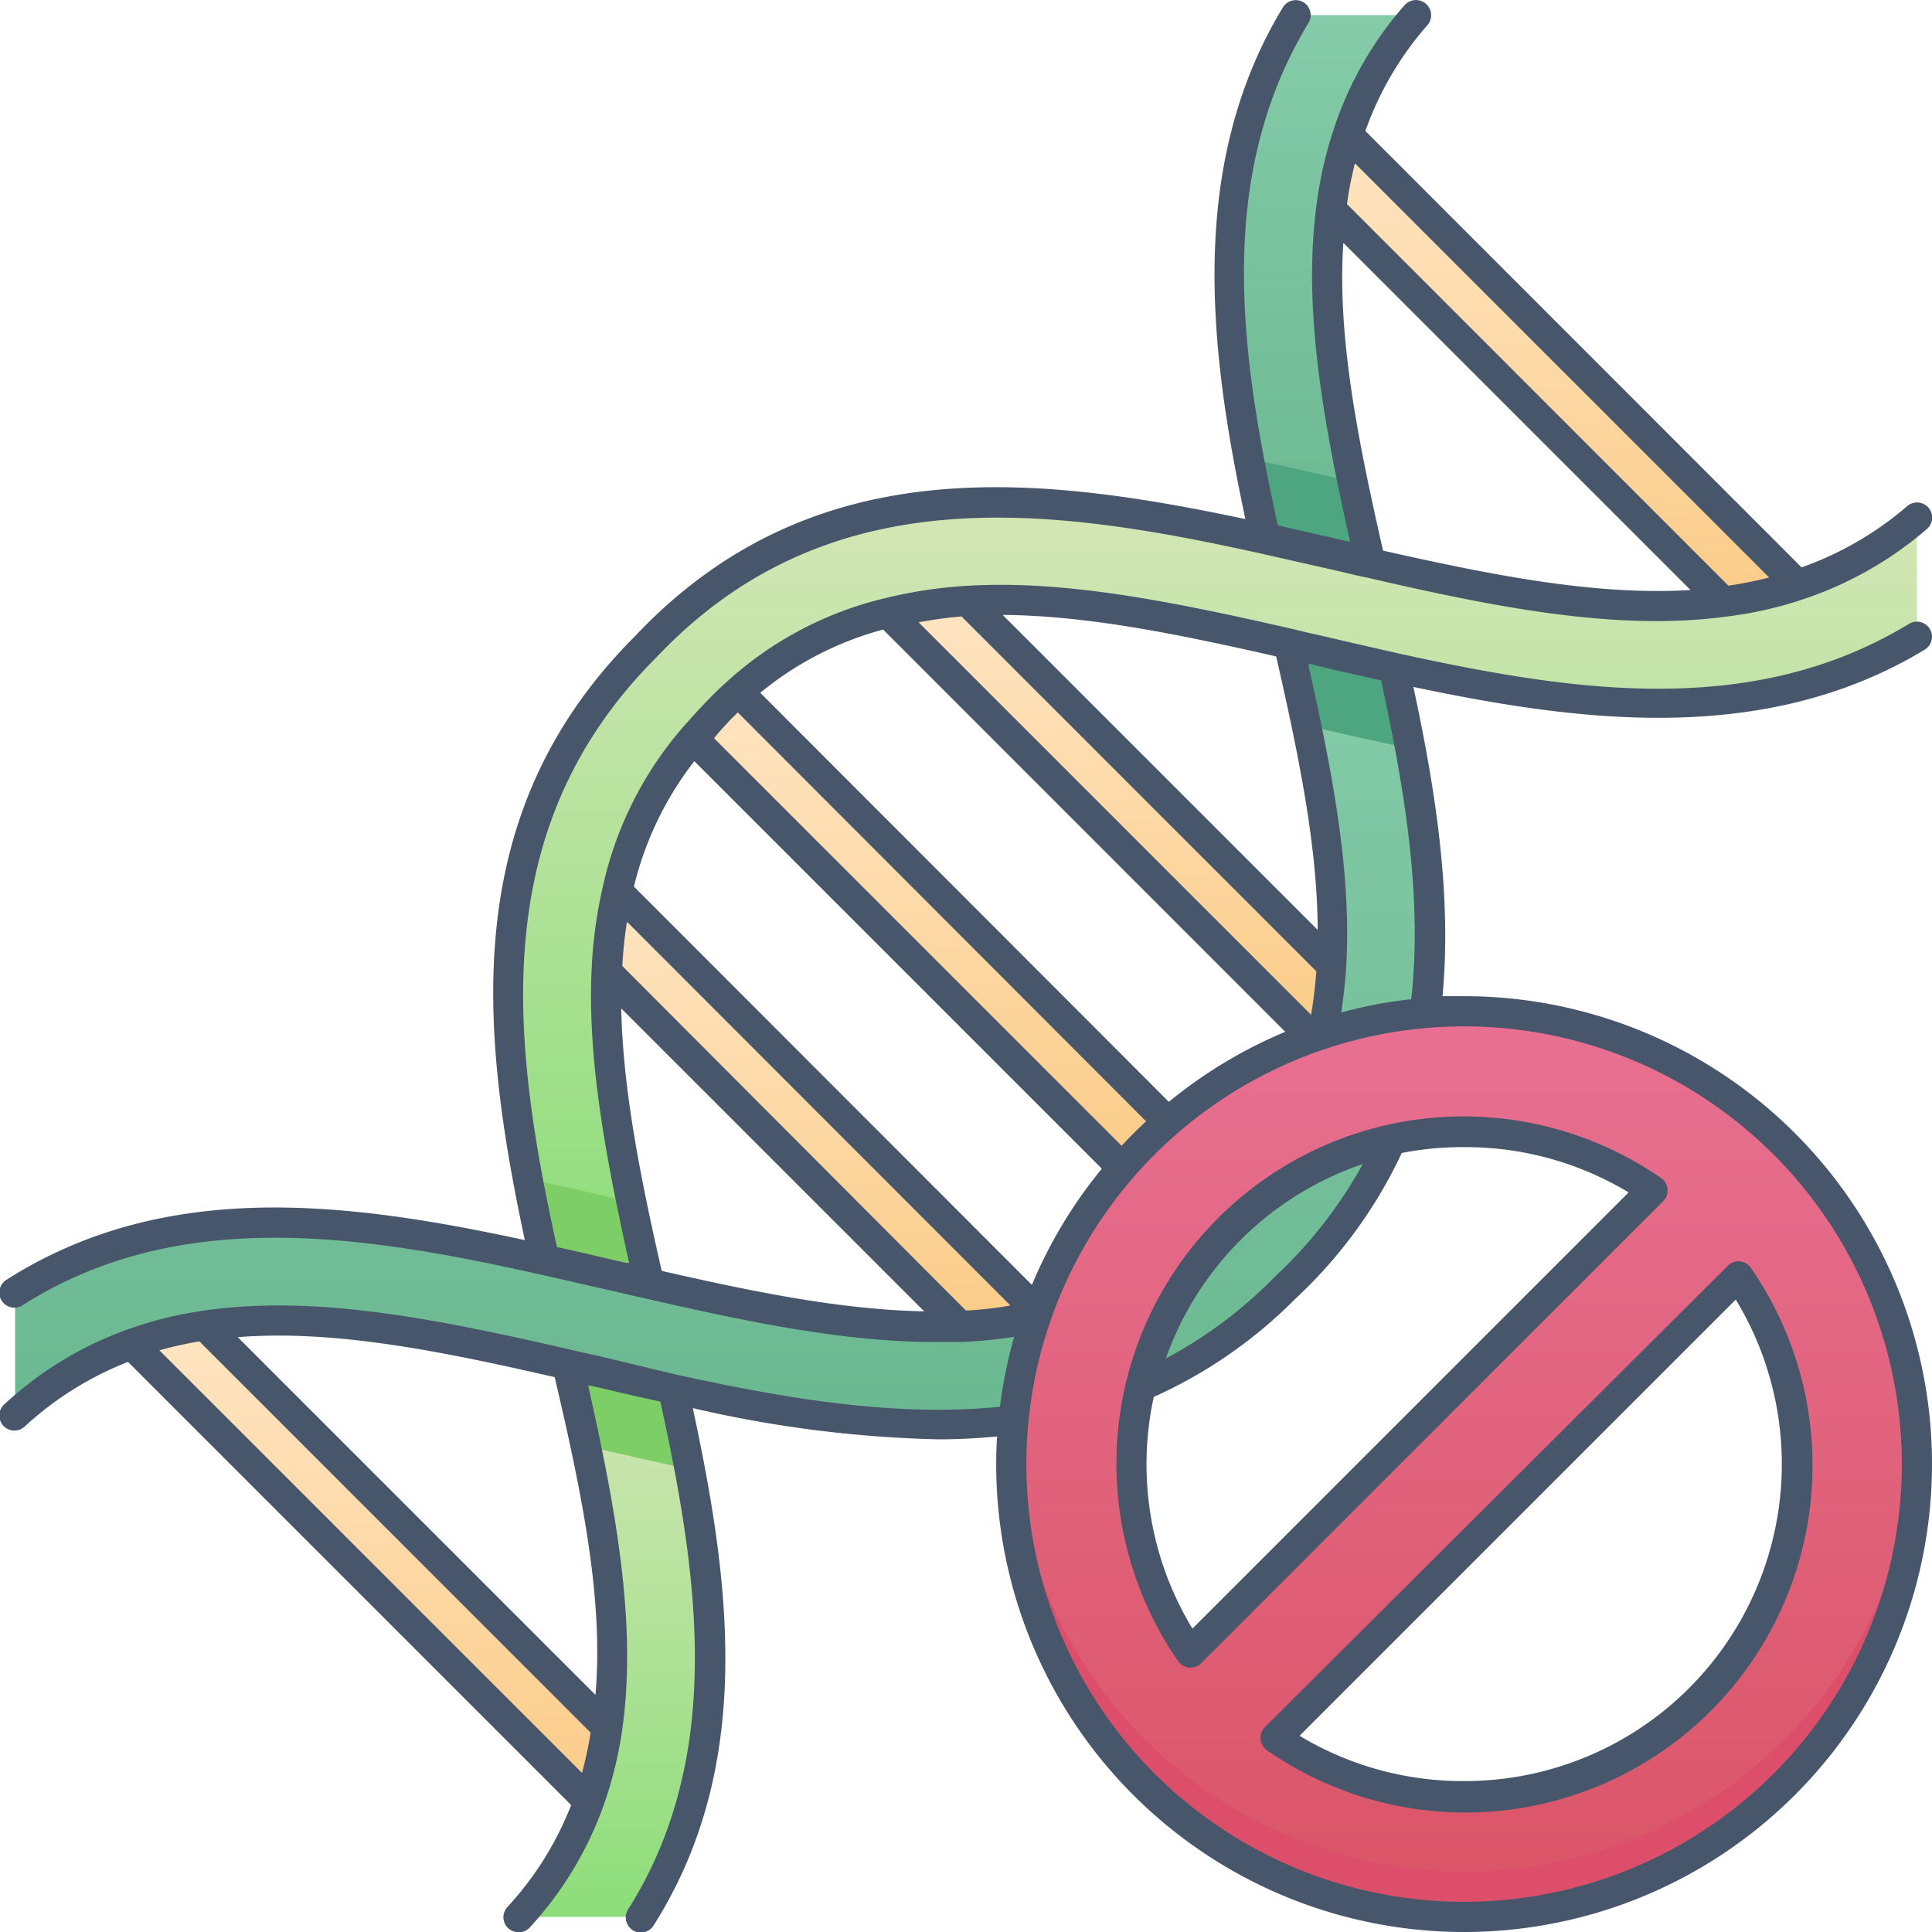 <svg xmlns="http://www.w3.org/2000/svg" xmlns:xlink="http://www.w3.org/1999/xlink" viewBox="0 0 128 128"><defs><style>.cls-1{fill:url(#linear-gradient);}.cls-2{fill:#7ece67;}.cls-3{fill:url(#linear-gradient-2);}.cls-4{fill:url(#linear-gradient-3);}.cls-5{fill:url(#linear-gradient-4);}.cls-6{fill:url(#linear-gradient-5);}.cls-7{fill:url(#linear-gradient-6);}.cls-8{fill:url(#linear-gradient-7);}.cls-9{fill:url(#linear-gradient-8);}.cls-10{fill:url(#linear-gradient-9);}.cls-11{fill:#dd4e6a;}.cls-12{fill:#4da67f;}.cls-13{fill:url(#linear-gradient-10);}.cls-14{fill:#47566a;}</style><linearGradient id="linear-gradient" x1="40.69" y1="127" x2="40.69" y2="90.4" gradientUnits="userSpaceOnUse"><stop offset="0" stop-color="#8cdd79"/><stop offset="1" stop-color="#d4e6b6"/></linearGradient><linearGradient id="linear-gradient-2" x1="47.88" y1="94.36" x2="47.88" y2="42.65" gradientUnits="userSpaceOnUse"><stop offset="0" stop-color="#6ab891"/><stop offset="1" stop-color="#85cba9"/></linearGradient><linearGradient id="linear-gradient-3" x1="87.61" y1="37.29" x2="87.61" y2="1" xlink:href="#linear-gradient-2"/><linearGradient id="linear-gradient-4" x1="24.46" y1="119.33" x2="24.46" y2="87.82" gradientUnits="userSpaceOnUse"><stop offset="0" stop-color="#fbcc88"/><stop offset="1" stop-color="#ffe5c3"/></linearGradient><linearGradient id="linear-gradient-5" x1="103.64" y1="39.87" x2="103.64" y2="8.93" xlink:href="#linear-gradient-4"/><linearGradient id="linear-gradient-6" x1="54.45" y1="87.85" x2="54.45" y2="59.05" xlink:href="#linear-gradient-4"/><linearGradient id="linear-gradient-7" x1="96.97" y1="127" x2="96.97" y2="66.98" gradientUnits="userSpaceOnUse"><stop offset="0" stop-color="#da5466"/><stop offset="1" stop-color="#e87092"/></linearGradient><linearGradient id="linear-gradient-8" x1="73.51" y1="68.73" x2="73.51" y2="39.8" xlink:href="#linear-gradient-4"/><linearGradient id="linear-gradient-9" x1="61.64" y1="77.35" x2="61.64" y2="45.84" xlink:href="#linear-gradient-4"/><linearGradient id="linear-gradient-10" x1="80.34" y1="85.04" x2="80.34" y2="33.27" xlink:href="#linear-gradient"/></defs><title>GMO Free</title><g id="GMO_Free" data-name="GMO Free"><path class="cls-1" d="M42.44,127H34.35c9.11-10,6.34-23.4,3.28-36.6L44.58,92C47.32,104.17,49.05,116.55,42.44,127Z"/><path class="cls-2" d="M44.58,92c.4,1.78.77,3.57,1.11,5.35-2.68-.58,0,0-6.87-1.54-.37-1.78-.77-3.59-1.19-5.4Z"/><path class="cls-3" d="M94.46,67.11l-2.29,8.43A33.53,33.53,0,0,1,75.6,91.85l-8.47,2.22C44.38,96.86,18,78.23,1,93.72V85.61c20.43-13,47.66,6,67.64,1.62l19-18.72c1.87-7.85-.42-18.07-2.22-25.86l7,1.6C94,51.65,95.41,59.72,94.46,67.11Z"/><path class="cls-4" d="M90.74,37.29l-7-1.59c-2.63-12-4.34-24.18,2-34.7h8C85.05,11.05,87.81,24.34,90.74,37.29Z"/><path class="cls-5" d="M40.21,114.47a25,25,0,0,1-1.2,4.86L8.7,89a25,25,0,0,1,4.86-1.21Z"/><path class="cls-6" d="M119.11,38.76a24.85,24.85,0,0,1-5,1.11l-26-26a24.87,24.87,0,0,1,1.12-5Z"/><path class="cls-7" d="M68.63,87.23a28.59,28.59,0,0,1-5,.62L40.18,64.42a29.78,29.78,0,0,1,.7-5.37C70.9,89.08,68.77,86.74,68.63,87.23Z"/><path class="cls-8" d="M127,95.54c-1.29-27-35-38.6-52.62-18.19C57.44,96.76,71.37,127,97,127,114.39,127,128,112.17,127,95.54ZM119,97c0,17.89-20.12,28-34.48,18.13l30.61-30.61A21.91,21.91,0,0,1,119,97ZM92.17,75.54a22,22,0,0,1,17.3,3.33L78.86,109.48A22,22,0,0,1,92.17,75.54Z"/><path class="cls-9" d="M88.23,64a26.13,26.13,0,0,1-.63,4.54l-.67.22L58.79,40.59a28.87,28.87,0,0,1,5.28-.79Z"/><path class="cls-10" d="M77.37,74.32a28.05,28.05,0,0,0-3,3L45.91,48.93a35.44,35.44,0,0,1,3-3.09Z"/><path class="cls-11" d="M127,95.54a30,30,0,0,1-59.92,0C66,112.13,79.54,127,97,127S128,112.17,127,95.54Z"/><path class="cls-12" d="M83.78,35.7c-.39-1.78-.76-3.57-1.08-5.35l6.86,1.55c.36,1.78.77,3.58,1.18,5.39Z"/><path class="cls-12" d="M93.43,49.6c-1.83-.4-3.8-.81-6.86-1.54-.37-1.78-.77-3.59-1.19-5.41l7,1.6C92.73,46,93.1,47.82,93.43,49.6Z"/><path class="cls-13" d="M127,34.29v7.93c-25.23,15.3-59.71-16-79.63,5.12C37.2,57.5,39.82,71,43,85c-1.24-.28-5.07-1.18-6.94-1.59C32.66,68,31.43,54.19,42.74,42.87,67,17.13,104.62,53.47,127,34.29Z"/><path class="cls-2" d="M36.05,83.45c-.39-1.78-.77-3.57-1.09-5.35,2,.41,4.88,1.08,6.85,1.54.36,1.78.77,3.59,1.18,5.4C41.75,84.76,37.92,83.86,36.05,83.45Z"/><path class="cls-14" d="M97,66c-.48,0-1,0-1.43,0,.63-6.72-.48-13.76-1.93-20.49,11,2.32,23.29,3.94,33.88-2.47a1,1,0,0,0,.33-1.38,1,1,0,0,0-1.37-.33C116,47.7,104,45.78,92.55,43.27h0l-3.75-.86-1.42-.33c-.57-.12-1.14-.26-1.74-.41h0c-7.88-1.79-15-3.25-21.54-2.86a30.34,30.34,0,0,0-5.46.82A23.68,23.68,0,0,0,48.23,45.1c-.54.48-1.07,1-1.57,1.53s-1,1.07-1.5,1.65a24,24,0,0,0-5.24,10.55,30.65,30.65,0,0,0-.73,5.55v0h0c-.26,6,1,12.56,2.49,19.29l-.2,0-2.33-.54q-1.12-.27-2.25-.51c-3-13.6-4.74-27.75,6.58-39.06,11.33-12,26-10,40.09-6.88L89,37.91c.52.13,1,.25,1.54.35,8.35,1.93,16.45,3.57,23.76,2.6a25.57,25.57,0,0,0,5.14-1.15,24.27,24.27,0,0,0,8.22-4.66,1,1,0,1,0-1.3-1.52,21.94,21.94,0,0,1-7,4.06L90.46,8.68a21.38,21.38,0,0,1,4.1-7A1,1,0,1,0,93.06.34a23.46,23.46,0,0,0-4.69,8.2v0l0,0a26.56,26.56,0,0,0-1.16,5.15c-.9,6.84.49,14.4,2.24,22.21l-4.79-1.09C82.2,23.6,80.46,11.79,86.69,1.52A1,1,0,0,0,86.36.15,1,1,0,0,0,85,.48c-6.43,10.6-4.81,23-2.49,33.91-14.17-3-28.83-4.55-40.45,7.77-11.75,11.75-10.24,26.13-7.29,40C23.13,79.65,11,78.07.46,84.77a1,1,0,1,0,1.08,1.68c10.37-6.58,22.63-4.61,34.31-2l2.85.65,2.33.53c.59.14,1.17.28,1.75.4,6.63,1.52,13.09,2.88,19.16,2.88.55,0,1.11,0,1.66,0h.06a31.55,31.55,0,0,0,3.53-.34,30.88,30.88,0,0,0-.94,4.63c-7,.71-14.44-.59-21.45-2.13h0l-4.17-1-1-.24c-.58-.12-1.15-.25-1.74-.39-9-2.07-17.07-3.69-24.44-2.6a25.39,25.39,0,0,0-5.05,1.26A23.76,23.76,0,0,0,.33,93a1,1,0,1,0,1.34,1.48,21.81,21.81,0,0,1,6.81-4.25l29.36,29.36a21.34,21.34,0,0,1-4.22,6.75,1,1,0,0,0,.06,1.42,1.05,1.05,0,0,0,.68.26,1,1,0,0,0,.74-.32,23.8,23.8,0,0,0,4.86-8,26.45,26.45,0,0,0,1.25-5c1-6.91-.35-14.48-2.24-22.89l.18,0,1,.23c1.19.28,2.4.56,3.6.82,2.51,11.47,4.3,23.46-2.14,33.65a1,1,0,0,0,.31,1.37.94.94,0,0,0,.53.16,1,1,0,0,0,.85-.47C50,117,48.39,104.89,45.9,93.29a79.33,79.33,0,0,0,16.29,2.07c1.3,0,2.59-.07,3.87-.19Q66,96.09,66,97A31,31,0,1,0,97,66ZM89.77,10.82l27.44,27.44a25.28,25.28,0,0,1-2.7.54L89.24,13.52A23.47,23.47,0,0,1,89.77,10.82ZM89,16.09l23,23c-6.28.39-13.21-1-20.37-2.61C90,29.3,88.58,22.36,89,16.09ZM38.56,117.46l-28-28a26.35,26.35,0,0,1,2.65-.59l25.92,25.92A26.05,26.05,0,0,1,38.56,117.46Zm.89-5.17-23.7-23.7c6.33-.5,13.33.89,21,2.65C38.57,99,40,106,39.45,112.29ZM88.31,44.36l3.19.72c1.52,7,2.76,14.27,2,21.12a29.48,29.48,0,0,0-4.64.88c.15-1,.26-2,.33-3V64h0c.36-6.16-.89-12.73-2.52-20l.19,0ZM77.44,73,50.37,45.9a21.63,21.63,0,0,1,8.14-4.19L85.15,68.36A31,31,0,0,0,77.44,73ZM63.7,40.84,87.21,64.35c-.08,1-.19,2-.35,2.88l-26-26A28.43,28.43,0,0,1,63.7,40.84Zm20.85,2.65c1.5,6.58,2.73,12.57,2.75,18.12L66.43,40.74C72,40.78,78,42,84.55,43.49ZM48.1,48c.25-.28.52-.54.78-.8L75.93,74.29q-.84.78-1.62,1.62l-27-27C47.55,48.59,47.81,48.31,48.1,48ZM64,86.83,41.23,64a27.38,27.38,0,0,1,.31-2.93l25.4,25.42C66,86.67,65,86.77,64,86.83Zm4.36-1.71L42,58.74a21.9,21.9,0,0,1,4-8.31l27,27A30.77,30.77,0,0,0,68.37,85.12ZM43.84,84.2c-1.37-6-2.58-12-2.68-17.39L61.23,86.88C55.76,86.78,49.88,85.58,43.84,84.2ZM97,126a29,29,0,1,1,29-29A29,29,0,0,1,97,126Z"/><path class="cls-14" d="M110.48,78.78a1,1,0,0,0-.43-.73,23,23,0,0,0-32,32,1,1,0,0,0,.73.43h.09a1,1,0,0,0,.71-.29l30.61-30.61A1,1,0,0,0,110.48,78.78ZM90.29,77.12a29.93,29.93,0,0,1-5.82,7.46A29.31,29.31,0,0,1,77.24,90,21,21,0,0,1,90.29,77.12ZM79,107.9a21,21,0,0,1-2.56-15.35A31.24,31.24,0,0,0,85.87,86a31.21,31.21,0,0,0,7-9.61A20.71,20.71,0,0,1,97,76a20.93,20.93,0,0,1,10.9,3Z"/><path class="cls-14" d="M116,84a1,1,0,0,0-.73-.43,1,1,0,0,0-.8.29L83.81,114.42a1,1,0,0,0-.29.8A1,1,0,0,0,84,116a23,23,0,0,0,32-32ZM97,118a20.93,20.93,0,0,1-10.9-3L115,86.1A21,21,0,0,1,97,118Z"/></g></svg>
